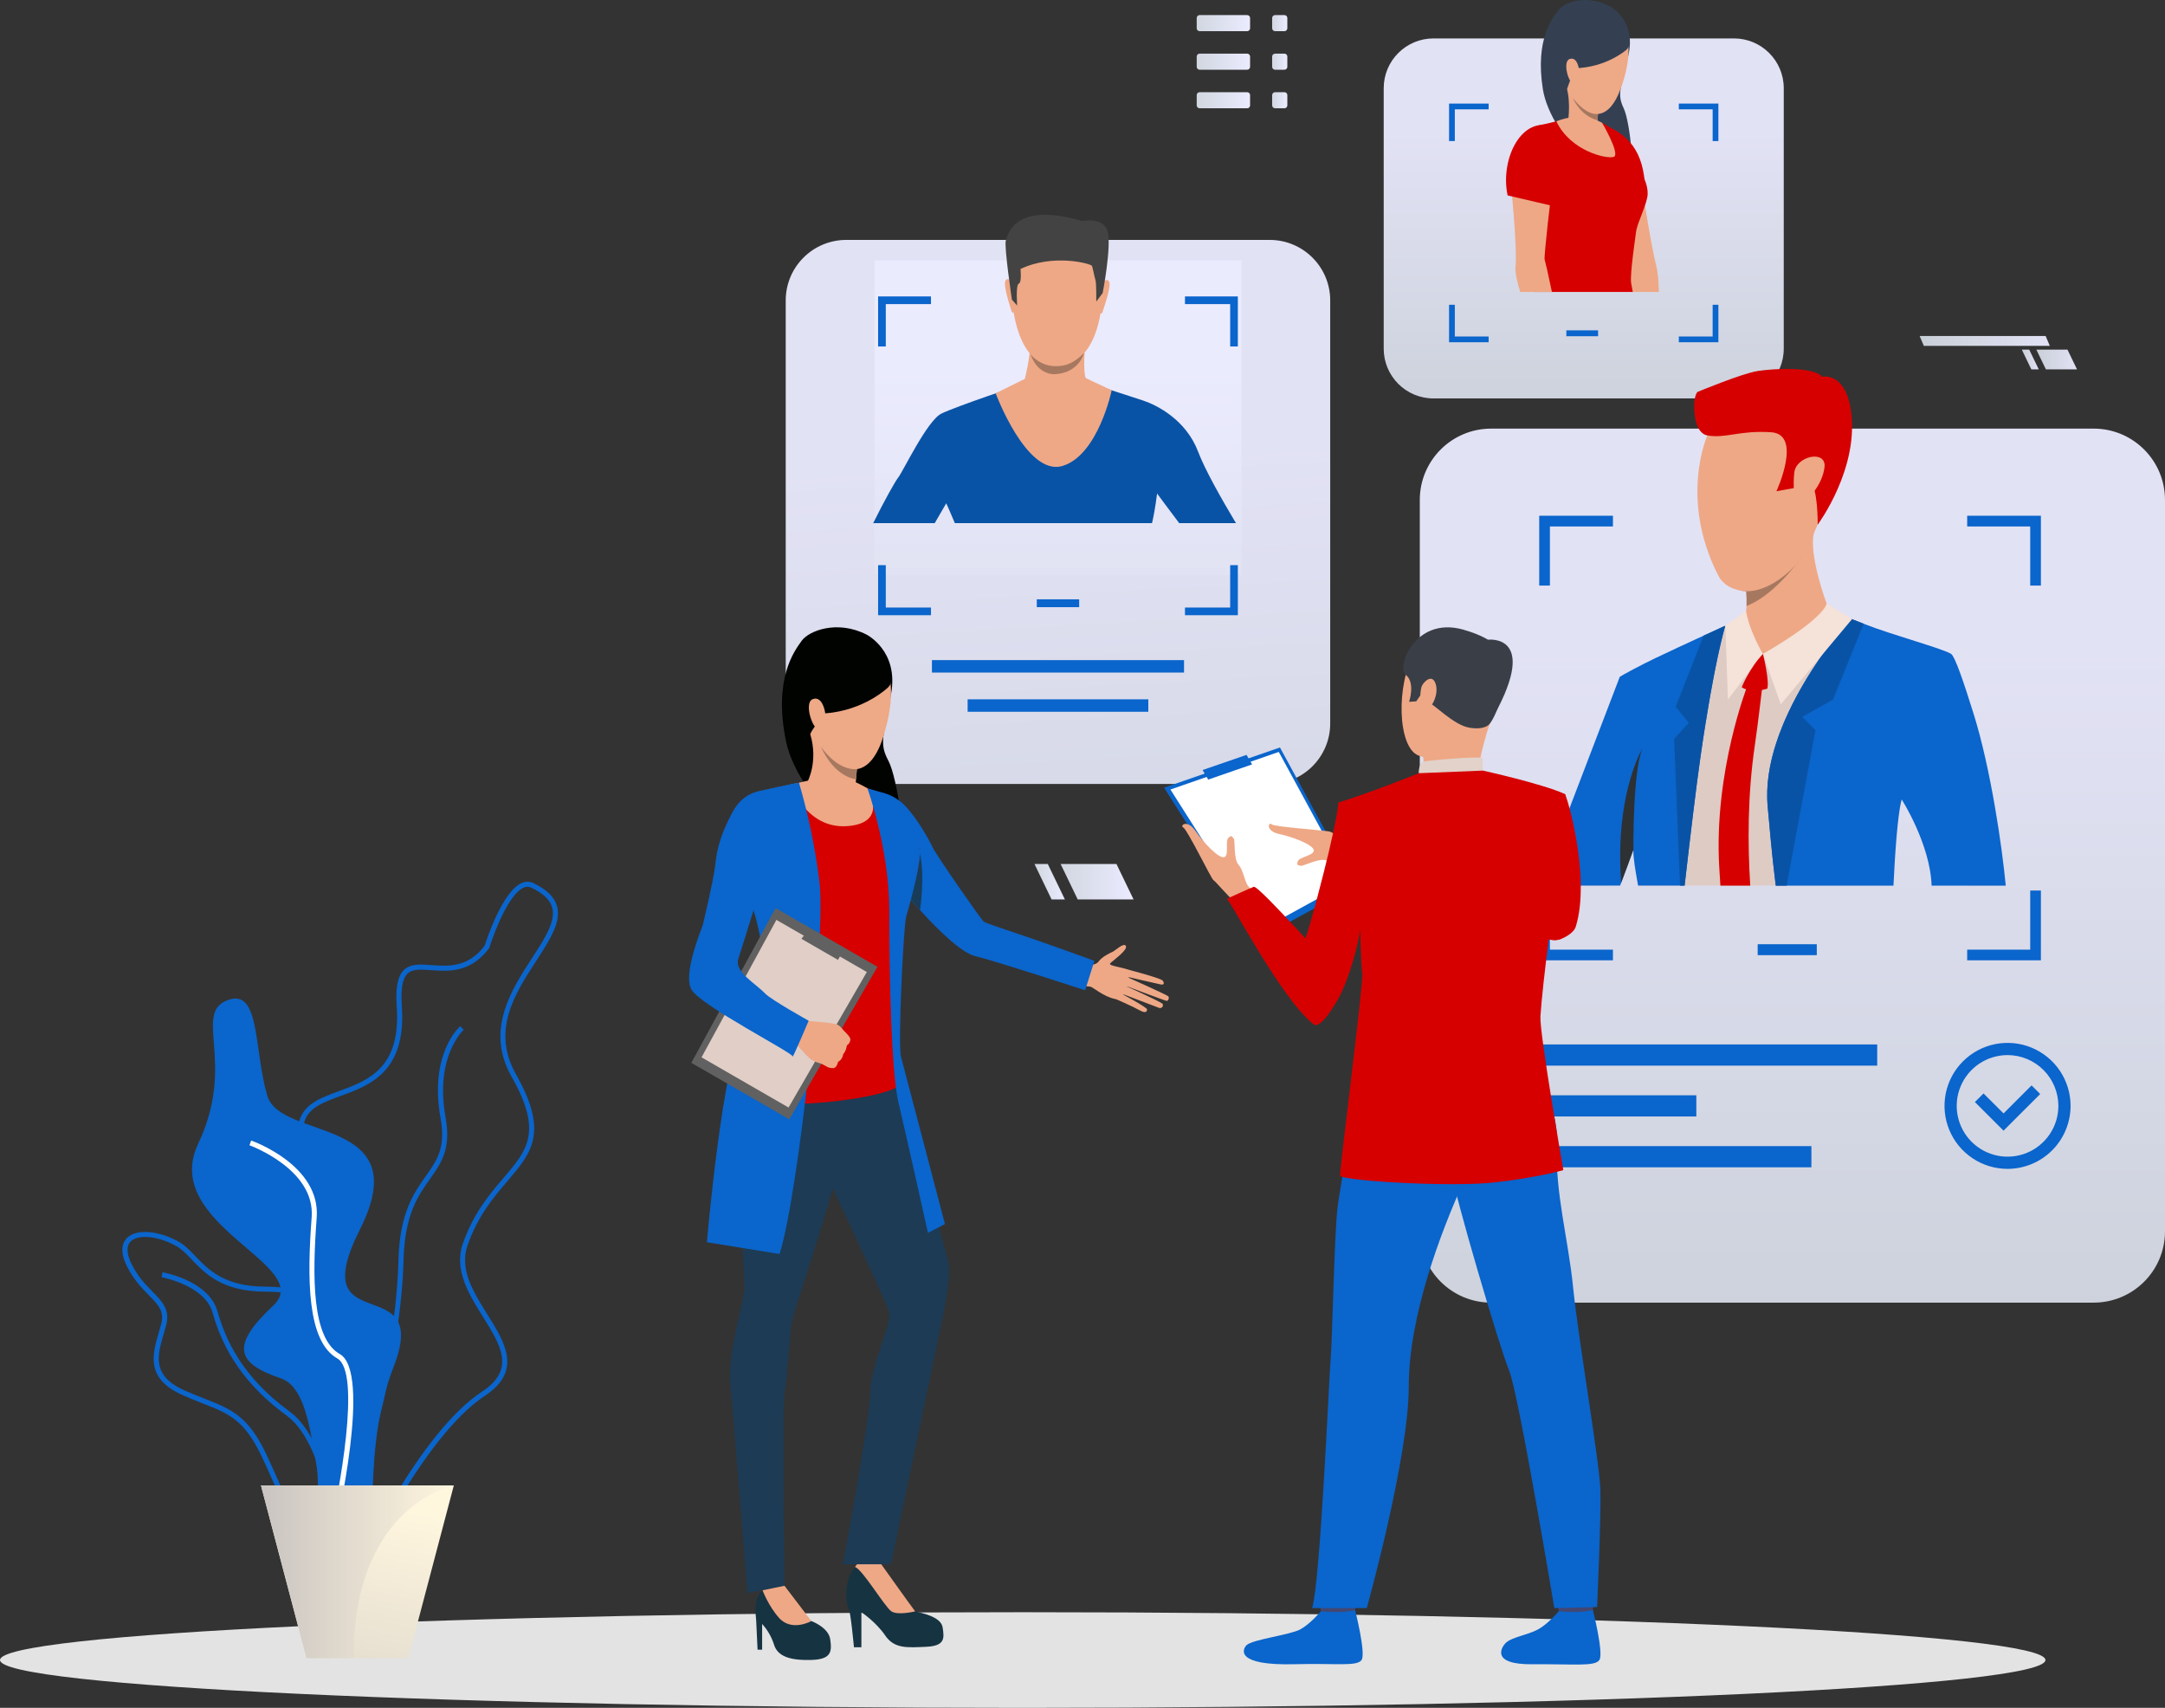 <svg width="710" height="560" viewBox="0 0 710 560" fill="none" xmlns="http://www.w3.org/2000/svg">
<rect x="0" y="0" width="710" height="560" fill="#333333" stroke="none"/>
<g clip-path="url(#clip0_957_12407)">
<path opacity="0.95" d="M416.375 78.666H277.535C266.565 78.666 257.673 87.551 257.673 98.51V237.221C257.673 248.181 266.565 257.065 277.535 257.065H416.375C427.344 257.065 436.237 248.181 436.237 237.221V98.51C436.237 87.551 427.344 78.666 416.375 78.666Z" fill="url(#paint0_linear_957_12407)"/>
<path d="M388.293 216.451H305.62V220.53H388.293V216.451Z" fill="#0A65CC"/>
<path d="M376.584 229.307H317.33V233.386H376.584V229.307Z" fill="#0A65CC"/>
<path opacity="0.95" d="M686.601 140.541H489.015C476.091 140.541 465.615 151.008 465.615 163.919V403.752C465.615 416.663 476.091 427.13 489.015 427.13H686.601C699.524 427.13 710 416.663 710 403.752V163.919C710 151.008 699.524 140.541 686.601 140.541Z" fill="url(#paint1_linear_957_12407)"/>
<path d="M595.805 309.611H576.421V313.196H595.805V309.611Z" fill="#0A65CC"/>
<path d="M615.62 342.473H502.834V349.416H615.62V342.473Z" fill="#0A65CC"/>
<path d="M594.038 375.811H502.834V382.755H594.038V375.811Z" fill="#0A65CC"/>
<path d="M556.302 359.144H502.834V366.087H556.302V359.144Z" fill="#0A65CC"/>
<path d="M645.127 169.11V172.628H665.798V192.008H669.305V169.11H645.127ZM504.777 192.008H508.284V172.628H528.955V169.11H504.777V192.008ZM665.798 292.003V311.39H645.127V314.884H669.305V292.003H665.798ZM508.284 292.003H504.777V314.884H528.955V311.39H508.284V292.003Z" fill="#0A65CC"/>
<path d="M658.363 383.266C654.275 383.266 650.279 382.054 646.879 379.785C643.48 377.516 640.831 374.29 639.266 370.517C637.701 366.743 637.292 362.591 638.09 358.585C638.887 354.579 640.856 350.899 643.747 348.011C646.638 345.122 650.321 343.156 654.331 342.359C658.341 341.562 662.497 341.971 666.274 343.534C670.051 345.097 673.279 347.744 675.551 351.14C677.822 354.536 679.034 358.529 679.034 362.614C679.028 368.089 676.848 373.338 672.973 377.21C669.098 381.081 663.844 383.259 658.363 383.266ZM658.363 345.96C655.067 345.96 651.844 346.936 649.102 348.766C646.361 350.596 644.225 353.197 642.963 356.24C641.701 359.284 641.371 362.632 642.014 365.863C642.658 369.093 644.245 372.061 646.576 374.39C648.908 376.719 651.878 378.305 655.111 378.948C658.345 379.59 661.697 379.261 664.743 378C667.789 376.74 670.392 374.605 672.224 371.866C674.055 369.127 675.033 365.908 675.033 362.614C675.028 358.198 673.27 353.966 670.145 350.843C667.02 347.721 662.783 345.965 658.363 345.96Z" fill="#0A65CC"/>
<path d="M657.047 370.741L647.656 361.359L650.482 358.535L657.047 365.089L666.245 355.9L669.071 358.727L657.047 370.741Z" fill="#0A65CC"/>
<path d="M670.794 544.316C670.794 552.978 520.63 560 335.397 560C150.164 560 0 552.992 0 544.316C0 535.641 150.161 528.64 335.397 528.64C520.634 528.64 670.794 535.654 670.794 544.316Z" fill="url(#paint2_radial_957_12407)"/>
<path opacity="0.95" d="M407.136 85.336H286.777V188.507H407.136V85.336Z" fill="url(#paint3_linear_957_12407)"/>
<path d="M392.928 148.141C388.964 137.656 379.441 132.857 374.945 131.355C373.347 130.824 370.487 129.894 367.474 128.92L356.112 125.26H337.381C337.381 125.26 330.895 127.432 323.999 129.847C317.648 132.069 310.959 134.497 308.704 135.63C303.995 137.977 296.073 154.77 294.485 156.695C293.659 157.686 289.983 164.223 286.361 171.532H306.541C308.673 167.873 310.315 165.032 310.315 165.032C310.315 165.032 311.592 167.829 313.142 171.532H377.802C378.818 167.234 379.461 161.822 379.461 161.822C379.461 161.822 382.924 166.527 386.706 171.532H405.325C400.785 163.946 395.162 154.06 392.928 148.141Z" fill="#0953A6"/>
<path d="M348.979 73.833C348.979 73.833 363.628 76.14 361.397 99.034C359.166 121.928 346.237 120.055 345.374 120.031C344.511 120.007 332.398 120.45 331.453 92.496C331.453 92.496 331.04 71.824 348.979 73.833Z" fill="#EEA886"/>
<path d="M361.624 92.568C361.624 92.568 363.225 90.856 363.814 92.591C364.403 94.326 361.627 102.061 361.529 102.4C361.529 102.4 361.234 103.076 360.852 102.701C360.469 102.325 361.624 92.568 361.624 92.568Z" fill="#EEA886"/>
<path d="M331.846 92.28C331.846 92.28 330.275 90.538 329.656 92.257C329.036 93.975 331.636 101.757 331.751 102.122C331.751 102.122 332.032 102.799 332.428 102.437C332.824 102.075 331.846 92.28 331.846 92.28Z" fill="#EEA886"/>
<path d="M361.617 96.082L359.518 98.882C359.518 98.882 359.579 92.74 359.241 91.78C358.902 90.819 358.391 87.873 358.11 87.18C357.829 86.487 345.53 83.044 334.67 88.195C334.67 88.195 335.147 92.612 334.104 93.004C333.062 93.397 333.576 100.195 333.576 100.195L331.85 98.254C331.85 98.254 329.212 80.635 329.862 78.802C330.512 76.969 332.591 65.926 354.877 72.481C354.877 72.481 361.824 71.01 363.218 75.802C364.613 80.595 361.617 96.082 361.617 96.082Z" fill="#434343"/>
<path d="M357.93 124.851C357.93 124.83 356.051 123.927 356.051 123.927C355.137 121.898 355.818 113.287 355.818 113.287C355.818 113.287 337.161 108.552 337.693 112.171C338.224 115.79 336.088 124.225 336.088 124.225L326.518 128.96C326.518 128.96 336.714 156.312 348.431 152.784C360.148 149.257 364.576 127.972 364.576 127.972L357.93 124.851Z" fill="#EEA886"/>
<path d="M337.963 116.203C337.963 116.203 340.966 120.068 346.186 120.068C349.616 120.068 352.08 119.108 355.5 115.776C355.5 115.776 354.017 122.101 346.207 122.69C346.207 122.7 340.546 123.417 337.963 116.203Z" fill="#A77860"/>
<path d="M284.106 208.046C284.106 208.046 294.864 213.309 292.21 227.623C289.556 241.936 288.371 243.857 291.347 249.455C294.323 255.052 297.837 278.897 295.156 283.416C292.474 287.934 261.979 263.548 257.768 243.089C253.556 222.63 260.449 213.525 262.89 210.136C265.331 206.747 274.603 203.23 284.106 208.046Z" fill="#000300"/>
<path d="M280.047 540.139H282.484V528.64C282.484 528.64 287.271 531.826 290.27 536.233C293.27 540.64 297.403 540.261 303.687 539.98C309.97 539.7 309.692 537.17 309.13 533.608C308.568 530.047 302.187 528.921 300.122 528.359C298.057 527.798 293.375 519.731 291.868 517.766C290.624 516.141 289.569 514.38 288.723 512.517C288.723 512.517 287.552 507.738 281.733 512.517C275.913 517.296 277.599 526.485 278.276 527.331C278.953 528.177 280.047 540.139 280.047 540.139Z" fill="#163342"/>
<path d="M292.336 528.363C294.495 529.766 300.122 528.363 300.122 528.363C298.527 526.299 288.723 512.52 288.723 512.52C282.765 509.054 280.412 513.826 280.412 513.826C282.843 514.567 290.179 526.949 292.336 528.363Z" fill="#EEA886"/>
<path d="M355.066 316.325C355.066 316.325 358.973 317.072 360.307 315.239C361.441 313.68 364.031 312.482 364.833 312.11C365.899 311.617 368.611 308.88 369.234 310.216C369.857 311.552 364.985 314.952 364.102 315.861C363.218 316.771 368.895 317.18 369.857 318.07C370.818 318.959 369.63 328.315 365.767 327.584C361.905 326.854 358.262 323.525 357.558 323.525C356.606 323.442 355.66 323.302 354.724 323.106L355.066 316.325Z" fill="#EEA886"/>
<path d="M369.024 317.688C369.024 317.688 380.7 320.701 381.313 321.554C381.926 322.406 381.719 323.028 380.616 322.792C379.512 322.555 369.251 320.207 369.251 320.207C369.251 320.207 382.454 326.093 383.131 326.681C383.51 327.019 383.195 328.254 382.593 328.183C381.99 328.112 368.554 323.025 368.554 323.025C368.554 323.025 380.887 328.541 381.286 329.197C381.369 329.365 381.4 329.554 381.374 329.74C381.348 329.925 381.267 330.099 381.141 330.237C381.014 330.376 380.849 330.473 380.667 330.516C380.484 330.559 380.293 330.547 380.118 330.479C379.174 330.141 367.437 325.656 367.437 325.656C367.437 325.656 376.161 330.236 376.171 330.99C376.171 331.45 375.954 332.526 373.74 331.271C371.526 330.016 365.991 327.611 365.991 327.611L369.024 317.688Z" fill="#EEA886"/>
<path d="M248.438 540.921H249.937V532.486C251.705 534.435 253.032 536.742 253.827 539.25C255.049 543.282 259.413 544.476 266.075 544.29C272.738 544.104 272.829 541.472 272.267 537.525C271.705 533.578 266.089 531.549 266.089 531.549C263.557 529.3 257.27 519.971 257.27 519.971C257.27 519.971 253.235 518.896 250.07 521.449C246.904 524.003 247.889 529.766 247.981 531.258C248.072 532.749 248.438 540.921 248.438 540.921Z" fill="#163342"/>
<path d="M253.035 339.96C253.035 339.96 245.096 350.269 242.943 362.502C240.79 374.736 244.216 415.789 244.121 421.833C244.027 427.877 238.4 442.925 239.524 454.302C240.648 465.68 245.1 522.383 245.1 522.383L257.263 519.971C257.263 519.971 256.559 462.186 257.263 457.4C257.968 452.615 259.379 435.193 259.66 433.224C259.941 431.256 277.528 379.569 277.528 370.752C277.528 361.934 272.183 325.572 253.035 339.96Z" fill="#1D3B54"/>
<path d="M292.908 343.988C292.908 343.988 305.948 393.707 307.499 400.603C309.049 407.499 311.287 413.175 311.287 416.1C311.287 422.888 308.765 433.786 308.765 433.786L292.204 512.93H276.431C276.431 512.93 285.233 465.457 285.457 456.176C285.68 446.895 292.86 433.661 291.455 429.724C290.051 425.787 268.797 380.357 268.797 380.357C268.797 380.357 252.707 329.553 292.908 343.988Z" fill="#1D3B54"/>
<path d="M266.089 531.549L257.27 519.971L250.07 521.449C250.07 521.449 252.009 526.631 255.506 530.527C259.657 535.144 266.089 531.549 266.089 531.549Z" fill="#EEA886"/>
<path d="M287.522 259.487C291.123 260.006 294.446 261.716 296.96 264.343C301.023 268.69 304.838 275.627 305.901 277.943C306.964 280.26 321.88 301.757 322.655 302.241C323.43 302.725 330.925 305.228 335.892 306.898C343.559 309.476 358.912 315.056 358.912 315.056L355.865 324.709C355.865 324.709 326.971 315.263 319.733 313.48C310.884 311.302 290.514 285.191 290.514 285.191C290.514 285.191 275.334 267.411 287.522 259.487Z" fill="#0A65CC"/>
<path d="M278.141 255.719C278.141 255.719 285.104 259.003 287.522 259.487C289.939 259.97 299.323 272.146 300.968 276.591C302.613 281.035 300.968 287.705 297.583 295.531C294.198 303.358 297.39 305.969 295.839 313.795C294.289 321.621 294.79 350.905 295.081 355.254C295.372 359.604 249.805 366.196 240.81 358.271C240.81 358.271 246.904 331.89 254.112 324.348C255.669 322.717 255.506 311.86 254.45 309.155C253.394 306.449 241.376 286.257 241.376 286.257C241.376 286.257 240.496 265.771 245.729 261.709C250.276 258.181 262.656 256.926 264.891 256.152C267.125 255.377 273.594 255.043 278.141 255.719Z" fill="#D60000"/>
<path d="M281.465 247.69C281.465 247.69 281.259 249.604 281.018 252.195C280.924 253.209 280.822 254.349 280.731 255.509C280.453 258.98 280.233 262.703 280.365 264.611C280.365 264.611 273.127 271.856 264.897 256.155C264.897 256.155 268.357 249.678 265.754 240.861C263.15 232.044 281.465 247.69 281.465 247.69Z" fill="#EEA886"/>
<path d="M301.72 298.419C301.72 298.419 303.463 286.845 301.612 279.817C301.612 279.817 301.612 285.871 298.287 294.469L301.72 298.419Z" fill="#183C59"/>
<path d="M259.335 257.268C259.335 257.268 264.315 271.957 277.982 270.875C291.648 269.792 284.461 258.472 284.461 258.472C284.461 258.472 281.056 256.521 280.098 256.338C279.14 256.155 264.985 255.973 264.985 255.973L259.335 257.268Z" fill="#EEA886"/>
<path d="M284.461 258.472C284.461 258.472 291.621 278.254 291.621 298.419C291.621 318.584 292.197 351.428 294.699 361.802C297.2 372.175 304.31 404.252 304.31 404.252L309.885 401.37C309.885 401.37 296.479 350.177 295.467 346.484C294.455 342.79 296.236 303.793 297.197 300.526C298.158 297.259 302.248 282.726 301.598 278.694C300.796 273.621 296.036 266.088 288.344 259.622L284.461 258.472Z" fill="#0A65CC"/>
<path d="M262.027 256.649C265.134 267.274 267.376 278.132 268.733 289.118C270.988 307.348 261.81 391.965 255.659 411.176L231.819 407.333C231.819 407.333 236.948 347.522 243.915 336.645C250.882 325.768 253.099 316.132 245.577 293.414C238.055 270.695 248.885 259.416 248.885 259.416C248.885 259.416 259.948 256.886 262.027 256.649Z" fill="#0A65CC"/>
<path d="M287.759 317.008L258.851 367.031L226.717 348.496L254.369 297.75L287.759 317.008Z" fill="#616161"/>
<path d="M284.275 318.729L258.601 363.155L230.062 346.694L254.619 301.625L284.275 318.729Z" fill="#E0CEC7"/>
<path d="M274.803 314.739L276.604 311.62L265.067 304.967L262.812 307.825L274.803 314.739Z" fill="#616161"/>
<path d="M273.425 350.232C273.425 350.232 272.112 350.232 271.536 349.958C271.536 349.958 270.521 349.373 269.783 349.001C269.592 348.902 269.397 348.814 269.197 348.737C268.608 348.534 267.254 348.263 265.974 347.384C264.694 346.504 260.172 341.262 260.172 341.262L262.308 338.015L263.875 334.687C263.875 334.687 273.381 335.303 274.664 335.989C274.781 336.054 274.894 336.127 275.003 336.206C276.018 336.882 276.516 337.839 277.034 338.259C277.217 338.418 278.93 340.092 278.869 340.805C278.863 341.203 278.755 341.593 278.556 341.937C278.357 342.282 278.073 342.57 277.731 342.774C277.731 342.774 277.484 344.709 276.533 345.608C276.533 345.608 276.364 347.397 274.84 348.182C274.857 348.175 274.481 349.971 273.425 350.232Z" fill="#EEA886"/>
<path d="M253.837 259.486C253.837 259.486 245.059 256.973 240.029 266.64C234.998 276.306 235.025 280.426 234.351 285.144C233.718 289.602 230.851 301.764 230.56 303.022C230.269 304.28 223.789 319.257 226.758 324.496C229.727 329.735 260.131 345.249 259.934 346.409C259.738 347.569 265.195 334.697 265.195 334.697C265.195 334.697 252.903 327.851 250.889 325.744C247.619 322.321 240.733 318.641 242.138 314.383C243.803 309.394 248.803 292.561 249.965 290.095C251.126 287.63 261.238 262.629 253.837 259.486Z" fill="#0A65CC"/>
<path d="M282.545 209.636C282.545 209.636 298.175 214.54 289.692 241.486C281.208 268.433 259.863 238.365 262.094 221.947C264.325 205.53 282.545 209.636 282.545 209.636Z" fill="#EEA987"/>
<path d="M291.286 225.357C291.286 225.357 283.524 232.97 270.527 233.92C270.527 233.92 265.534 239.772 265.148 242.068C265.148 242.068 253.553 222.323 267.805 210.488C282.058 198.654 296.527 220.479 291.286 225.357Z" fill="#000300"/>
<path d="M270.683 234.458C270.581 232.496 269.373 228.032 266.455 229.283C263.537 230.535 266.634 239.619 268.571 239.061C268.571 239.061 270.92 239.098 270.683 234.458Z" fill="#EEA987"/>
<path d="M281.019 252.195C280.924 253.209 280.822 254.349 280.731 255.509C280.731 255.509 273.835 255.097 269.221 244.845C269.522 245.295 274.576 252.712 281.019 252.195Z" fill="#A77860"/>
<path d="M109.889 498.599C119.909 491.557 131.636 442.492 132.337 413.266C132.696 398.296 137.124 392.059 141.031 386.546C144.755 381.287 147.994 376.738 146.109 366.314C142.517 346.383 151.959 337.778 152.053 337.694L150.96 336.449C150.54 336.818 140.706 345.693 144.477 366.608C146.231 376.356 143.336 380.431 139.673 385.589C135.827 391.001 131.044 397.741 130.671 413.218C129.923 444.582 117.932 490.908 108.927 497.233L109.889 498.599Z" fill="#0A65CC"/>
<path d="M88.883 484.285C87.938 482.144 86.96 479.929 85.836 477.592C80.111 465.521 75.04 463.532 66.638 460.238C64.586 459.433 62.257 458.52 59.704 457.373C47.669 451.962 49.999 444.007 52.057 436.982C52.345 436.001 52.629 435.02 52.88 434.049C53.936 429.92 51.904 427.846 48.817 424.708C46.529 422.374 43.681 419.472 41.484 414.899C39.084 409.883 40.31 407.191 41.759 405.818C44.805 402.926 51.85 403.45 58.496 407.086C60.561 408.213 62.26 409.992 64.061 411.872C68.296 416.306 73.571 421.823 86.906 421.884C94.513 421.921 98.677 422.969 100.833 425.391C103.281 428.137 102.82 432.253 102.187 437.949C101.967 439.918 101.717 442.15 101.564 444.561C100.657 458.953 109.161 469.333 109.246 469.434C114.324 475.478 120.583 488.016 117.882 495.734C116.751 498.971 114.219 501.007 110.356 501.785C108.962 502.079 107.542 502.233 106.118 502.245C96.821 502.235 93.399 494.506 88.883 484.285ZM57.737 408.524C51.803 405.287 45.438 404.634 42.933 407.009C41.027 408.808 41.918 411.899 43.015 414.172C45.09 418.508 47.717 421.183 50.032 423.544C53.255 426.828 55.788 429.423 54.508 434.459C54.254 435.446 53.963 436.444 53.672 437.442C51.623 444.44 49.691 451.048 60.408 455.861C62.924 456.991 65.233 457.891 67.267 458.692C75.731 462.017 81.35 464.215 87.356 476.878C88.473 479.246 89.458 481.461 90.403 483.616C95.589 495.352 98.717 502.438 110.038 500.148C113.284 499.492 115.404 497.821 116.328 495.176C118.698 488.375 113.014 476.466 107.983 470.486C107.617 470.043 98.971 459.514 99.922 444.443C100.075 441.991 100.329 439.738 100.552 437.75C101.141 432.48 101.568 428.675 99.614 426.477C97.823 424.471 93.907 423.558 86.916 423.527C72.877 423.46 67.332 417.663 62.88 413.002C61.096 411.138 59.559 409.528 57.721 408.524H57.737Z" fill="#0A65CC"/>
<path d="M110.197 511.793L111.853 511.705C111.771 510.153 109.683 473.537 94.966 462.819C78.822 451.062 73.734 438.429 71.31 429.947C68.452 419.956 53.912 417.284 53.296 417.176L53.008 418.806C53.147 418.829 67.142 421.407 69.715 430.403C72.207 439.119 77.434 452.1 93.992 464.158C108.075 474.416 110.177 511.421 110.197 511.793Z" fill="#0A65CC"/>
<path d="M107.397 520.029C103.934 518.307 104.059 511.377 104.249 500.892C104.489 487.644 104.818 469.499 97.874 452.811C90.501 435.081 97.079 429.9 103.44 424.887C110.549 419.276 117.293 413.973 104.378 390.05C98.446 379.058 96.564 371.628 98.45 366.656C100.318 361.745 105.559 359.83 111.097 357.801C120.664 354.304 131.511 350.34 130.11 330.107C129.68 323.904 130.407 320.089 132.405 318.104C134.575 315.943 137.771 316.18 141.471 316.45C147.063 316.856 153.397 317.319 158.916 310.129C159.488 308.329 164.765 292.288 171.076 289.541C171.68 289.257 172.34 289.111 173.008 289.115C173.676 289.119 174.334 289.273 174.935 289.565C179.292 291.645 181.817 294.114 182.664 297.111C184.133 302.326 180.294 308.204 175.893 315.013C168.929 325.707 161.045 337.836 169.221 352.268C180.033 371.347 174.322 378.023 166.421 387.267C161.891 392.56 156.762 398.563 153.33 408.352C150.571 416.222 155.276 423.731 159.83 430.989C165.537 440.094 171.441 449.51 159.014 457.678C138.461 471.186 118.166 515.28 117.963 515.727L117.878 515.909L117.719 516.035C113.934 518.997 111.179 520.431 109.103 520.431C108.511 520.433 107.926 520.295 107.397 520.029ZM158.096 456.294C169.173 449.016 164.19 441.075 158.435 431.868C153.898 424.63 148.753 416.428 151.776 407.804C155.31 397.721 160.547 391.596 165.168 386.191C172.914 377.137 178.033 371.154 167.789 353.083C159.119 337.778 167.65 324.652 174.505 314.106C178.71 307.636 182.342 302.049 181.079 297.557C180.372 295.044 178.131 292.917 174.231 291.053C173.844 290.865 173.419 290.768 172.988 290.768C172.558 290.768 172.133 290.865 171.746 291.053C165.883 293.603 160.507 310.589 160.466 310.758L160.422 310.896L160.337 311.011C154.244 319.041 147.107 318.517 141.379 318.114C137.947 317.864 135.235 317.664 133.593 319.288C131.951 320.911 131.389 324.395 131.779 330.006C133.265 351.48 121.284 355.856 111.683 359.37C106.267 361.346 101.615 363.054 100.017 367.258C98.325 371.746 100.166 378.757 105.854 389.276C119.429 414.429 111.829 420.416 104.482 426.206C98.335 431.046 92.529 435.622 99.421 452.192C106.497 469.201 106.165 487.546 105.921 500.94C105.755 510.072 105.627 517.306 108.152 518.564C109.628 519.298 112.455 518.057 116.558 514.871C118.183 511.286 137.622 469.756 158.096 456.294Z" fill="#0A65CC"/>
<path d="M74.955 327.838C85.416 324.256 83.243 344.411 87.664 359.292C92.085 374.174 136.829 365.793 118.047 403.109C99.266 440.425 141.802 415.589 129.094 448.153C116.385 480.717 127.99 515.544 114.181 506.686C100.373 497.828 106.422 456.818 92.058 451.948C77.694 447.078 75.351 441.392 89.57 428.147C103.788 414.903 52.307 401.753 64.999 375.006C77.691 348.26 62.873 331.978 74.955 327.838Z" fill="#0A65CC"/>
<path d="M109.364 504.548C110.681 498.974 121.914 449.915 111.433 443.986C102.194 438.761 102.421 418.43 103.863 399.236C105.139 382.244 83.297 374.299 82.366 373.971L81.811 375.53C82.027 375.608 103.392 383.384 102.211 399.111C100.731 418.826 100.572 439.745 110.617 445.427C118.576 449.929 111.246 489.355 107.753 504.17L109.364 504.548Z" fill="white"/>
<path d="M148.827 487.079L133.894 543.684H100.522L85.589 487.079H148.827Z" fill="url(#paint4_linear_957_12407)"/>
<path d="M148.827 487.079C148.827 487.079 115.952 493.249 115.952 543.684H100.522L85.589 487.079H148.827Z" fill="url(#paint5_linear_957_12407)"/>
<path opacity="0.95" d="M568.645 12.602H470.107C461.09 12.602 453.78 19.905 453.78 28.915V114.336C453.78 123.345 461.09 130.648 470.107 130.648H568.645C577.662 130.648 584.972 123.345 584.972 114.336V28.915C584.972 19.905 577.662 12.602 568.645 12.602Z" fill="url(#paint6_linear_957_12407)"/>
<path d="M524.08 108.322H513.673V110.247H524.08V108.322Z" fill="#0A65CC"/>
<path d="M528.285 2.266C528.285 2.266 536.67 6.862 534.009 18.162C531.348 29.462 530.336 30.964 532.496 35.533C534.656 40.103 536.558 59.253 534.253 62.757C531.948 66.261 508.565 45.67 505.965 29.195C503.365 12.72 509.215 5.726 511.29 3.115C513.365 0.504 520.891 -1.935 528.285 2.266Z" fill="#344052"/>
<path d="M544.027 95.734H535.052C534.619 91.313 534.216 88.232 534.3 87.779C534.432 87.024 525.366 63.275 524.52 61.309C523.674 59.344 520.346 54.082 519.913 49.133C519.479 44.185 525.949 42.169 525.949 42.169C534.69 43.732 537.649 55.813 537.649 55.813C537.649 55.813 541.318 80.304 543.177 87.197C543.654 88.952 543.911 92.074 544.027 95.734Z" fill="#EEA886"/>
<path d="M539.51 61.698L526.142 67.326C526.142 67.326 513.856 36.886 524.155 40.269C534.453 43.651 539.04 50.033 539.51 61.698Z" fill="#D60000"/>
<path d="M536.535 76.039C536.145 79.063 534.548 89.774 534.903 92.666C534.964 93.143 535.16 94.242 535.458 95.734H503.23C504.086 92.69 504.868 89.984 505.339 88.398C506.906 83.213 505.406 81.823 504.614 77.673C504.306 76.049 503.226 72.965 502.045 69.481C501.649 68.317 501.242 67.113 500.853 65.885C499.435 61.489 498.775 57.007 498.368 54.386C496.425 42 505.962 40.81 505.962 40.81C509.503 40.157 515.695 38.246 515.695 38.246L525.39 40.275C526.2 40.629 526.962 41.084 527.658 41.628C528.438 42.203 529.169 42.843 529.842 43.539C530.902 44.625 533.011 47.737 535.113 51.156C535.756 52.205 536.406 53.28 537.016 54.339C538.986 57.748 540.401 60.498 540.343 63.599C540.303 66.63 536.917 73.015 536.535 76.039Z" fill="#D60000"/>
<path d="M525.407 40.272C525.407 40.272 531.481 50.642 529.223 51.433C526.965 52.225 515.058 49.59 510.407 39.792C510.39 39.775 518.207 36.227 525.407 40.272Z" fill="#EEA886"/>
<path d="M524.52 45.007C524.52 45.007 519.124 47.287 514.239 39.778C514.239 39.778 515.552 31.252 512.776 26.32C510 21.389 524.906 32.233 524.906 32.233C524.906 32.233 524.666 33.247 524.415 34.749C524.29 35.52 524.158 36.413 524.056 37.36C523.972 38.151 523.907 38.98 523.88 39.809C523.816 41.726 523.955 43.631 524.52 45.007Z" fill="#EEA886"/>
<path d="M511.121 56.625C510.011 62.331 502.041 69.477 502.041 69.477C501.649 68.311 501.242 67.11 500.853 65.885C506.351 62.385 511.121 56.625 511.121 56.625Z" fill="#393D63"/>
<path d="M509.124 61.167C508.619 63.247 506.297 84.315 506.547 85.032C506.696 85.445 507.824 90.319 508.948 95.733H498.544C497.478 92.243 496.852 89.348 497.001 87.704C497.678 80.601 495.254 57.941 495.254 57.941C495.254 57.941 493.094 44.236 504.476 42.524C504.476 42.524 511.202 43.411 511.608 48.369C512.015 53.327 509.628 59.09 509.124 61.167Z" fill="#EEA886"/>
<path d="M494.414 64.076L508.538 67.373C508.538 67.373 519.743 45.636 509.652 41.669C499.001 37.485 491.865 52.221 494.414 64.076Z" fill="#D60000"/>
<path d="M526.981 3.47C526.981 3.47 539.257 7.971 531.477 29.134C523.698 50.297 507.803 25.522 510.21 12.514C512.617 -0.494 526.981 3.47 526.981 3.47Z" fill="#EEA987"/>
<path d="M533.359 16.336C533.359 16.336 526.88 22.113 516.483 22.384C516.483 22.384 514.053 28.302 513.66 30.119C513.66 30.119 503.385 12.497 515.197 3.595C527.008 -5.307 537.72 12.643 533.359 16.336Z" fill="#344052"/>
<path d="M517.885 23.651C517.885 22.085 517.082 18.48 514.713 19.366C512.343 20.252 514.462 27.615 516.026 27.243C516.026 27.243 517.902 27.362 517.885 23.651Z" fill="#EEA987"/>
<path d="M523.894 39.447C518.139 37.85 515.894 32.344 515.826 32.175C520.519 38.229 524.056 37.36 524.056 37.36C523.972 38.151 523.965 38.645 523.894 39.447Z" fill="#A77860"/>
<path d="M550.557 33.964V35.851H561.654V46.255H563.536V33.964H550.557ZM475.213 46.252H477.098V35.851H488.192V33.967H475.213V46.252ZM561.654 99.931V110.338H550.557V112.222H563.536V99.931H561.654ZM477.098 99.931H475.213V112.222H488.192V110.338H477.098V99.931Z" fill="#0A65CC"/>
<path d="M353.905 196.517H340.008V199.087H353.905V196.517Z" fill="#0A65CC"/>
<path d="M388.608 97.198V99.715H403.426V113.609H405.945V97.198H388.608ZM287.969 113.609H290.487V99.715H305.305V97.198H287.969V113.609ZM403.426 185.312V199.213H388.608V201.726H405.945V185.312H403.426ZM290.487 185.312H287.969V201.726H305.305V199.213H290.487V185.312Z" fill="#0A65CC"/>
<path d="M657.409 290.397H645.655C645.438 289.927 645.266 289.521 645.123 289.193C641.633 280.964 623.657 262.094 623.657 262.094V262.122C623.655 262.128 623.655 262.135 623.657 262.142V262.162C623.657 262.193 623.637 262.213 623.626 262.243C623.616 262.274 623.606 262.338 623.586 262.399C623.574 262.432 623.567 262.466 623.565 262.5C623.565 262.531 623.545 262.551 623.535 262.582C622.797 265.331 619.175 279.029 617.363 290.383H537.808C537.621 289.331 537.408 288.33 537.161 287.4C536.473 284.696 535.961 281.951 535.628 279.181C535.628 279.05 535.597 278.928 535.587 278.792C535.526 278.312 535.475 277.832 535.431 277.362C535.004 272.99 534.96 268.588 535.299 264.208C535.076 264.689 533.468 270.574 531.362 277.842C530.204 281.83 528.894 286.233 527.594 290.383H508.819L532.391 222.441C532.912 222.032 539.03 219.079 543.492 216.952C548.045 214.784 553.539 211.605 558.502 208.885C561.038 207.495 563.431 206.241 565.51 205.287L565.828 205.145C569.254 203.582 571.536 202.547 571.536 202.547L573.019 202.405C577.806 201.945 592.654 200.555 597.637 200.271C598.047 200.237 598.392 200.23 598.653 200.217C598.819 200.206 598.987 200.206 599.154 200.217C599.777 200.261 602.847 201.323 606.869 202.855C607.021 202.906 607.174 202.967 607.329 203.031L607.901 203.244C608.24 203.376 608.606 203.511 608.964 203.653C609.682 203.941 610.427 204.225 611.175 204.522L611.964 204.83C620.014 208.016 629.229 211.973 631.433 213.546C632.885 214.581 637.398 223.074 642.625 233.582C648.265 251.596 655.147 277.582 657.409 290.397Z" fill="#DECBC4"/>
<path d="M599.035 197.913C598.822 208.594 578.117 214.439 578.117 214.439C578.117 214.439 569.457 203.592 571.526 202.554C572.338 202.145 572.67 200.524 572.772 198.712C572.836 197.095 572.796 195.476 572.653 193.865C572.592 193.111 572.531 192.624 572.531 192.624C572.531 192.624 575.49 189.505 579.255 185.792C585.832 179.294 594.871 170.971 594.885 174.292C594.881 174.504 594.856 174.714 594.81 174.921C593.219 182.362 599.035 197.913 599.035 197.913Z" fill="#EEA886"/>
<path d="M591.059 182.257C591.018 182.318 590.142 183.634 588.642 185.514C585.463 189.509 579.502 196.07 572.771 198.705C572.835 197.089 572.796 195.47 572.653 193.858C571.962 193.842 571.274 193.759 570.598 193.611C571.959 191.328 573.462 189.133 575.097 187.036L579.254 185.795L591.059 182.257Z" fill="#A77860"/>
<path d="M595.034 174.428C593.243 178.321 591.543 181.141 591.059 182.257C590.744 182.985 589.891 184.172 588.642 185.514C585.23 189.188 578.889 194.031 572.653 193.862C571.962 193.845 571.274 193.762 570.598 193.615C568.079 193.064 565.107 191.897 563.489 188.697C550.57 163.432 559.924 142.77 559.924 142.77C559.924 142.77 595.24 132.793 600.765 143.416C604.624 150.87 599.242 165.282 595.034 174.428Z" fill="#EEA886"/>
<path d="M559.907 142.773C559.907 142.773 556.627 142.594 555.814 136.38C555.012 130.242 556.634 128.541 556.634 128.541C556.634 128.541 571.214 122.453 576.451 121.651C581.689 120.849 594.56 120.095 597.579 123.545C597.579 123.545 604.912 121.854 606.909 134.003C610.078 153.281 596.11 172.029 596.11 172.029C596.11 172.029 596.229 159.424 593.446 157.756C590.663 156.089 588.263 160.056 588.263 160.056L582.572 161.071C582.572 161.071 591.215 142.425 580.846 141.735C570.476 141.045 565.842 143.855 559.907 142.773Z" fill="#D60000"/>
<path d="M588.419 155.031C588.96 149.48 599.011 147.36 598.338 153.181C597.664 159.001 592.715 164.592 590.43 164.396C588.144 164.2 588.006 159.265 588.419 155.031Z" fill="#EEA886"/>
<path d="M647.249 234.106C643.976 223.621 641.156 215.338 639.883 214.439C637.686 212.866 620.248 208.073 611.974 204.833L611.185 204.525C610.437 204.228 609.692 203.944 608.975 203.656C608.616 203.514 608.26 203.379 607.912 203.247L607.339 203.034C607.184 202.97 607.031 202.909 606.879 202.858C606.879 202.858 606.859 202.888 606.838 202.898C603.581 206.621 600.53 210.519 597.698 214.574C589.143 226.716 578.002 246.394 579.712 264.556C580.263 270.384 580.937 278.762 582.081 288.151C582.163 288.895 582.254 289.643 582.356 290.396H620.949C621.419 280.564 622.259 267.614 623.528 262.595C623.528 262.564 623.549 262.544 623.559 262.513C623.561 262.479 623.567 262.445 623.579 262.412C623.579 262.358 623.609 262.307 623.62 262.256C623.63 262.206 623.64 262.206 623.65 262.175V262.155C623.648 262.148 623.648 262.141 623.65 262.135C623.65 262.135 632.99 276.722 633.468 290.396H657.774C656.583 277.679 652.866 252.086 647.249 234.106Z" fill="#0A65CC"/>
<path d="M565.666 205.426C565.666 205.426 562.751 215.116 558.986 239.309C558.851 240.117 558.729 240.946 558.597 241.795C558.597 241.886 558.567 241.987 558.556 242.089C558.465 242.644 558.38 243.215 558.299 243.78C558.299 243.851 558.279 243.912 558.269 243.986C558.208 244.362 558.147 244.751 558.096 245.15C557.95 246.1 557.808 247.081 557.666 248.075C556.254 257.948 554.372 273.638 552.459 290.38H537.202C536.376 285.73 535.597 281.499 535.658 278.597C535.63 278.659 535.606 278.724 535.587 278.789C534.368 282.172 533.027 285.835 531.667 289.399L531.301 290.38H505.004L531.196 221.928C531.717 221.518 538.461 217.889 542.923 215.772C547.578 213.553 553.462 210.824 558.678 208.422C561.173 207.269 563.519 206.197 565.503 205.284L565.666 205.426Z" fill="#0A65CC"/>
<path d="M601.137 229.364L591.059 235.063L595.369 239.46L585.914 290.396H582.352C581.042 280.094 580.297 270.844 579.715 264.556C577.085 236.467 605.139 204.789 606.879 202.858C608.233 203.369 609.682 203.933 611.185 204.525L601.137 229.364Z" fill="#0953A6"/>
<path d="M565.821 205.158C565.821 205.158 562.053 217.436 557.676 248.092C556.264 257.955 554.372 273.655 552.459 290.397H550.973L549.02 242.244L553.817 237.049L549.551 231.725L558.692 208.439C561.187 207.286 563.533 206.213 565.517 205.3L565.821 205.158Z" fill="#0953A6"/>
<path d="M607.387 202.98L599.035 197.907C599.035 197.907 598.801 202.479 578.117 214.432L583.991 230.961L607.387 202.98Z" fill="#F5E2D9"/>
<path d="M572.616 200.227C572.616 200.227 572.955 205.165 578.117 214.432L566.654 229.361L565.822 205.148L572.616 200.227Z" fill="#F5E2D9"/>
<path d="M578.151 214.432C578.151 214.432 580.372 223.31 579.573 225.796C579.573 225.796 574.688 227.572 571.177 225.353C571.177 225.36 573.662 219.144 578.151 214.432Z" fill="#D60000"/>
<path d="M575.456 244.625C573.114 260.572 573.114 276.702 573.984 290.397H564.193C564.061 288.466 563.936 286.453 563.814 284.346C561.993 252.773 573.164 224.559 573.164 224.559L578.148 223.314C578.148 223.314 576.543 237.266 575.456 244.625Z" fill="#D60000"/>
<path d="M535.973 264.299C535.6 271.876 535.655 278.606 535.655 278.606C535.655 278.643 535.654 278.85 535.631 279.188C535.631 279.059 535.597 278.931 535.583 278.806C534.368 282.188 533.024 285.844 531.67 289.412C531.373 285.568 531.271 281.71 531.365 277.855C531.907 256.612 538.596 245.471 538.596 245.471C537.063 249.178 536.325 257.122 535.973 264.299Z" fill="#2D3133"/>
<path d="M444.457 290.488L413.172 307.669L381.753 258.276L419.754 245.088L444.457 290.488Z" fill="#0A65CC"/>
<path d="M442.473 289.007L413.217 305.072L383.835 258.881L419.371 246.55L442.473 289.007Z" fill="white"/>
<path d="M453.184 280.385C453.184 280.385 447.74 277.781 445.35 276.421C442.96 275.062 436.812 273.195 436.315 272.752C435.817 272.309 418.091 271.216 417.018 270.29C415.945 269.363 414.899 272.461 419.493 273.465C424.087 274.47 430.482 276.932 430.83 278.725C431.179 280.517 426.111 280.943 425.6 282.422C425.089 283.9 425.742 283.568 426.47 283.886C427.198 284.204 432.499 281.268 434.832 282.1C437.164 282.932 440.726 281.782 442.513 282.391C444.301 283 452.991 285.925 452.991 285.925L453.184 280.385Z" fill="#EEA886"/>
<path d="M411.659 301.473C411.659 301.473 407.086 297.357 404.889 295.639C402.691 293.921 398.521 288.854 397.908 288.56C397.295 288.266 389.363 271.987 388.07 271.348C386.777 270.709 389.296 268.507 392.031 272.441C394.766 276.374 399.577 281.437 401.405 281.069C403.233 280.7 401.662 275.762 402.857 274.703C404.052 273.645 403.995 274.392 404.577 274.953C405.159 275.515 404.455 281.647 406.148 283.521C407.841 285.394 408.142 289.196 409.415 290.64C410.688 292.084 416.825 299.13 416.825 299.13L411.659 301.473Z" fill="#EEA886"/>
<path d="M510.173 521.324C510.173 521.324 511.162 528.187 511.284 529.215C511.405 530.243 522.293 528.609 522.293 528.609L523.173 520.441C523.173 520.441 511.527 520.357 510.173 521.324Z" fill="#424773"/>
<path d="M511.158 528.345C511.158 528.345 507.712 532.478 504.388 534.281C501.063 536.084 495.812 536.797 493.839 538.678C492.417 540.031 488.656 545.825 502.505 545.706C516.355 545.588 523.037 546.525 524.51 544.303C525.983 542.081 522.364 527.896 522.364 527.896C522.364 527.896 519.08 529.059 511.158 528.345Z" fill="#0A65CC"/>
<path d="M432.178 521.324C432.178 521.324 433.167 528.187 433.288 529.215C433.41 530.243 444.298 528.609 444.298 528.609L445.178 520.441C445.178 520.441 433.539 520.357 432.178 521.324Z" fill="#424773"/>
<path d="M433.173 528.346C433.173 528.346 429.727 532.479 426.402 534.281C423.078 536.084 410.796 537.562 408.822 539.429C407.4 540.782 405.031 546.194 424.523 545.69C438.369 545.331 445.052 546.508 446.528 544.286C448.004 542.064 444.379 527.879 444.379 527.879C444.379 527.879 441.284 529.14 433.173 528.346Z" fill="#0A65CC"/>
<path d="M501.148 345.002C501.148 345.002 511.375 361.237 510.627 375.909C509.879 390.581 514.351 406.606 515.871 421.934C517.584 439.021 524.591 479.479 524.845 488.618C525.099 497.757 523.759 526.949 523.759 526.949L509.73 527.287C509.73 527.287 497.945 456.561 494.892 449.344C491.838 442.126 476.692 390.662 476.184 384.896C475.676 379.129 501.148 345.002 501.148 345.002Z" fill="#0A65CC"/>
<path d="M447.314 347.204C447.314 347.204 439.605 387.422 438.59 396.402C437.574 405.382 436.897 439.863 436.386 445.478C435.875 451.092 433.001 518.929 430.292 527.27H448.235C448.235 527.27 462.003 477.954 462.003 454.62C462.003 431.286 472.64 403.887 479.509 388.498C486.377 373.109 502.092 372.737 506.314 344.174C506.297 344.174 453.028 338.143 447.314 347.204Z" fill="#0A65CC"/>
<path d="M484.082 208.524C484.082 208.524 470.358 203.403 464.027 213.84C457.697 224.278 458.306 245.18 465.226 247.75C472.145 250.321 482.538 248.975 486.083 242.444C489.627 235.913 492.823 226.47 492.667 220.158C492.512 213.847 487.688 210.347 484.082 208.524Z" fill="#EEA886"/>
<path d="M466.715 248.227C466.715 248.227 467.287 251.948 466.343 253.754C465.398 255.56 484.126 255.628 484.126 255.628C484.126 255.628 485.65 245.704 488.527 237.323C491.405 228.942 466.715 248.227 466.715 248.227Z" fill="#EEA886"/>
<path d="M488.53 237.323C488.53 237.323 487.237 239.454 481.963 238.625C476.688 237.796 470.25 230.785 468.046 230.017C465.842 229.25 465.825 227.961 465.825 227.961L464.447 229.973L462.104 230.122C462.104 230.122 464.241 223.848 461.021 221.288C457.802 218.728 464.362 200.995 481.282 206.893C481.282 206.893 494.279 210.472 493.808 217.855C493.338 225.238 491.438 233.643 488.53 237.323Z" fill="#3A3F47"/>
<path d="M465.232 253.534C465.232 253.534 465.29 250.05 466.871 249.715C468.452 249.38 484.326 247.858 486.266 248.619V252.678C486.266 252.678 482.525 254.978 465.232 253.534Z" fill="#E2D2CA"/>
<path d="M466.164 225.255C466.461 224.014 469.613 220.476 470.822 224.268C472.03 228.059 468.997 233.153 467.304 232.723C465.612 232.293 465.422 228.407 466.164 225.255Z" fill="#EEA886"/>
<path d="M402.245 294.712C402.249 294.711 402.253 294.71 402.257 294.71C402.261 294.71 402.265 294.711 402.269 294.712C402.16 294.757 402.146 294.76 402.245 294.712Z" fill="#323657"/>
<path d="M512.685 383.675C512.685 383.675 504.269 386.151 489.912 387.733C475.554 389.316 439.69 387.162 439.47 385.467C439.25 383.773 447.185 322.376 446.735 319.213C446.285 316.051 446.058 304.785 446.058 304.785C445.878 307.873 442.73 320.481 438.949 327.354C437.574 329.837 432.97 337.623 430.749 335.85C420.004 327.28 403.365 294.98 402.312 294.709C403.199 294.323 410.197 291.104 411.178 290.775C412.038 290.491 419.791 298.69 424.486 303.773C426.582 306.039 428.068 307.687 428.068 307.687C429.422 304.643 434.365 285.432 435.902 278.782C439.362 263.792 438.83 263.17 438.83 263.17C449.325 259.994 465.273 253.534 465.273 253.534L486.306 252.678C486.306 252.678 505.603 256.923 513.213 260.356C513.934 260.694 513.938 277.561 515.921 282.002L509.574 295.267C509.574 295.267 505.931 321.584 505.173 333.29C504.831 338.664 512.685 383.675 512.685 383.675Z" fill="#D60000"/>
<path d="M516.751 303.902C516.199 305.674 513.704 307.169 512.086 307.825C511.019 308.257 509.852 308.374 508.721 308.163L507.895 308.011L493.48 305.342C493.48 305.342 490.328 269.051 513.172 260.359C513.778 260.552 521.795 287.653 516.751 303.902Z" fill="#D60000"/>
<path d="M512.086 307.822C511.019 308.253 509.852 308.371 508.721 308.16L507.895 308.008L509.316 289.466L512.086 307.822Z" fill="#D60000"/>
<path d="M428.027 307.687L426.267 315.127C426.267 315.127 424.354 307.649 424.446 303.763C426.555 306.039 428.027 307.687 428.027 307.687Z" fill="#D60000"/>
<path d="M487.992 209.755C487.992 209.755 505.982 207.505 488.297 237.526L487.992 209.755Z" fill="#3A3F47"/>
<path d="M396.219 255.628L394.387 252.486L408.792 247.524L410.62 250.646L396.219 255.628Z" fill="#0A65CC"/>
<g opacity="0.95">
<path d="M670.94 121.117H681.144L678.022 114.647H667.815L670.94 121.117Z" fill="url(#paint7_linear_957_12407)"/>
<path d="M666.163 121.117H668.597L665.473 114.647H663.042L666.163 121.117Z" fill="url(#paint8_linear_957_12407)"/>
<path d="M630.908 113.409H672.23L670.855 110.176H629.537L630.908 113.409Z" fill="url(#paint9_linear_957_12407)"/>
</g>
<path d="M409.005 4.948H393.405C392.878 4.948 392.451 5.375 392.451 5.902V9.267C392.451 9.794 392.878 10.221 393.405 10.221H409.005C409.532 10.221 409.96 9.794 409.96 9.267V5.902C409.96 5.375 409.532 4.948 409.005 4.948Z" fill="url(#paint10_linear_957_12407)"/>
<path d="M409.005 17.59H393.405C392.878 17.59 392.451 18.017 392.451 18.544V21.909C392.451 22.436 392.878 22.863 393.405 22.863H409.005C409.532 22.863 409.96 22.436 409.96 21.909V18.544C409.96 18.017 409.532 17.59 409.005 17.59Z" fill="url(#paint11_linear_957_12407)"/>
<path d="M409.005 30.23H393.405C392.878 30.23 392.451 30.657 392.451 31.184V34.549C392.451 35.076 392.878 35.503 393.405 35.503H409.005C409.532 35.503 409.96 35.076 409.96 34.549V31.184C409.96 30.657 409.532 30.23 409.005 30.23Z" fill="url(#paint12_linear_957_12407)"/>
<path d="M421.219 4.948H418.145C417.618 4.948 417.191 5.375 417.191 5.902V9.267C417.191 9.794 417.618 10.221 418.145 10.221H421.219C421.747 10.221 422.174 9.794 422.174 9.267V5.902C422.174 5.375 421.747 4.948 421.219 4.948Z" fill="url(#paint13_linear_957_12407)"/>
<path d="M421.219 17.59H418.145C417.618 17.59 417.191 18.017 417.191 18.544V21.909C417.191 22.436 417.618 22.863 418.145 22.863H421.219C421.747 22.863 422.174 22.436 422.174 21.909V18.544C422.174 18.017 421.747 17.59 421.219 17.59Z" fill="url(#paint14_linear_957_12407)"/>
<path d="M421.219 30.23H418.145C417.618 30.23 417.191 30.657 417.191 31.184V34.549C417.191 35.076 417.618 35.503 418.145 35.503H421.219C421.747 35.503 422.174 35.076 422.174 34.549V31.184C422.174 30.657 421.747 30.23 421.219 30.23Z" fill="url(#paint15_linear_957_12407)"/>
<path d="M353.428 294.922H371.746L366.14 283.304H347.822L353.428 294.922Z" fill="url(#paint16_linear_957_12407)"/>
<path d="M344.856 294.922H349.223L343.617 283.304H339.25L344.856 294.922Z" fill="url(#paint17_linear_957_12407)"/>
</g>
<defs>
<linearGradient id="paint0_linear_957_12407" x1="359.711" y1="398.81" x2="345.792" y2="146.306" gradientUnits="userSpaceOnUse">
<stop stop-color="#D1D7E0"/>
<stop offset="1" stop-color="#EBEBFF"/>
</linearGradient>
<linearGradient id="paint1_linear_957_12407" x1="587.809" y1="469.208" x2="587.809" y2="209.251" gradientUnits="userSpaceOnUse">
<stop stop-color="#D1D7E0"/>
<stop offset="1" stop-color="#EBEBFF"/>
</linearGradient>
<radialGradient id="paint2_radial_957_12407" cx="0" cy="0" r="1" gradientUnits="userSpaceOnUse" gradientTransform="translate(335.397 544.316) rotate(-1.712) scale(289.661 289.393)">
<stop offset="1" stop-color="#E3E3E3"/>
</radialGradient>
<linearGradient id="paint3_linear_957_12407" x1="346.955" y1="308.678" x2="346.955" y2="118.597" gradientUnits="userSpaceOnUse">
<stop stop-color="#D1D7E0"/>
<stop offset="1" stop-color="#EBEBFF"/>
</linearGradient>
<linearGradient id="paint4_linear_957_12407" x1="90.562" y1="601.841" x2="116.242" y2="491.036" gradientUnits="userSpaceOnUse">
<stop stop-color="#C9C4C1"/>
<stop offset="1" stop-color="#FFF6DE"/>
</linearGradient>
<linearGradient id="paint5_linear_957_12407" x1="85.589" y1="515.382" x2="148.827" y2="515.382" gradientUnits="userSpaceOnUse">
<stop stop-color="#C9C4C1"/>
<stop offset="1" stop-color="#FFF6DE"/>
</linearGradient>
<linearGradient id="paint6_linear_957_12407" x1="519.374" y1="147.979" x2="519.374" y2="40.904" gradientUnits="userSpaceOnUse">
<stop stop-color="#D1D7E0"/>
<stop offset="1" stop-color="#EBEBFF"/>
</linearGradient>
<linearGradient id="paint7_linear_957_12407" x1="667.815" y1="117.88" x2="681.144" y2="117.88" gradientUnits="userSpaceOnUse">
<stop stop-color="#D1D7E0"/>
<stop offset="1" stop-color="#EBEBFF"/>
</linearGradient>
<linearGradient id="paint8_linear_957_12407" x1="663.042" y1="117.88" x2="668.597" y2="117.88" gradientUnits="userSpaceOnUse">
<stop stop-color="#D1D7E0"/>
<stop offset="1" stop-color="#EBEBFF"/>
</linearGradient>
<linearGradient id="paint9_linear_957_12407" x1="629.537" y1="111.792" x2="672.23" y2="111.792" gradientUnits="userSpaceOnUse">
<stop stop-color="#D1D7E0"/>
<stop offset="1" stop-color="#EBEBFF"/>
</linearGradient>
<linearGradient id="paint10_linear_957_12407" x1="392.451" y1="7.586" x2="409.96" y2="7.586" gradientUnits="userSpaceOnUse">
<stop stop-color="#D1D7E0"/>
<stop offset="1" stop-color="#EBEBFF"/>
</linearGradient>
<linearGradient id="paint11_linear_957_12407" x1="392.451" y1="20.225" x2="409.96" y2="20.225" gradientUnits="userSpaceOnUse">
<stop stop-color="#D1D7E0"/>
<stop offset="1" stop-color="#EBEBFF"/>
</linearGradient>
<linearGradient id="paint12_linear_957_12407" x1="392.451" y1="32.868" x2="409.96" y2="32.868" gradientUnits="userSpaceOnUse">
<stop stop-color="#D1D7E0"/>
<stop offset="1" stop-color="#EBEBFF"/>
</linearGradient>
<linearGradient id="paint13_linear_957_12407" x1="417.191" y1="7.586" x2="422.171" y2="7.586" gradientUnits="userSpaceOnUse">
<stop stop-color="#D1D7E0"/>
<stop offset="1" stop-color="#EBEBFF"/>
</linearGradient>
<linearGradient id="paint14_linear_957_12407" x1="417.191" y1="20.225" x2="422.171" y2="20.225" gradientUnits="userSpaceOnUse">
<stop stop-color="#D1D7E0"/>
<stop offset="1" stop-color="#EBEBFF"/>
</linearGradient>
<linearGradient id="paint15_linear_957_12407" x1="417.191" y1="32.868" x2="422.171" y2="32.868" gradientUnits="userSpaceOnUse">
<stop stop-color="#D1D7E0"/>
<stop offset="1" stop-color="#EBEBFF"/>
</linearGradient>
<linearGradient id="paint16_linear_957_12407" x1="347.822" y1="289.111" x2="371.746" y2="289.111" gradientUnits="userSpaceOnUse">
<stop stop-color="#D1D7E0"/>
<stop offset="1" stop-color="#EBEBFF"/>
</linearGradient>
<linearGradient id="paint17_linear_957_12407" x1="339.25" y1="289.111" x2="349.223" y2="289.111" gradientUnits="userSpaceOnUse">
<stop stop-color="#D1D7E0"/>
<stop offset="1" stop-color="#EBEBFF"/>
</linearGradient>
<clipPath id="clip0_957_12407">
<rect width="710" height="560" fill="white"/>
</clipPath>
</defs>
</svg>
